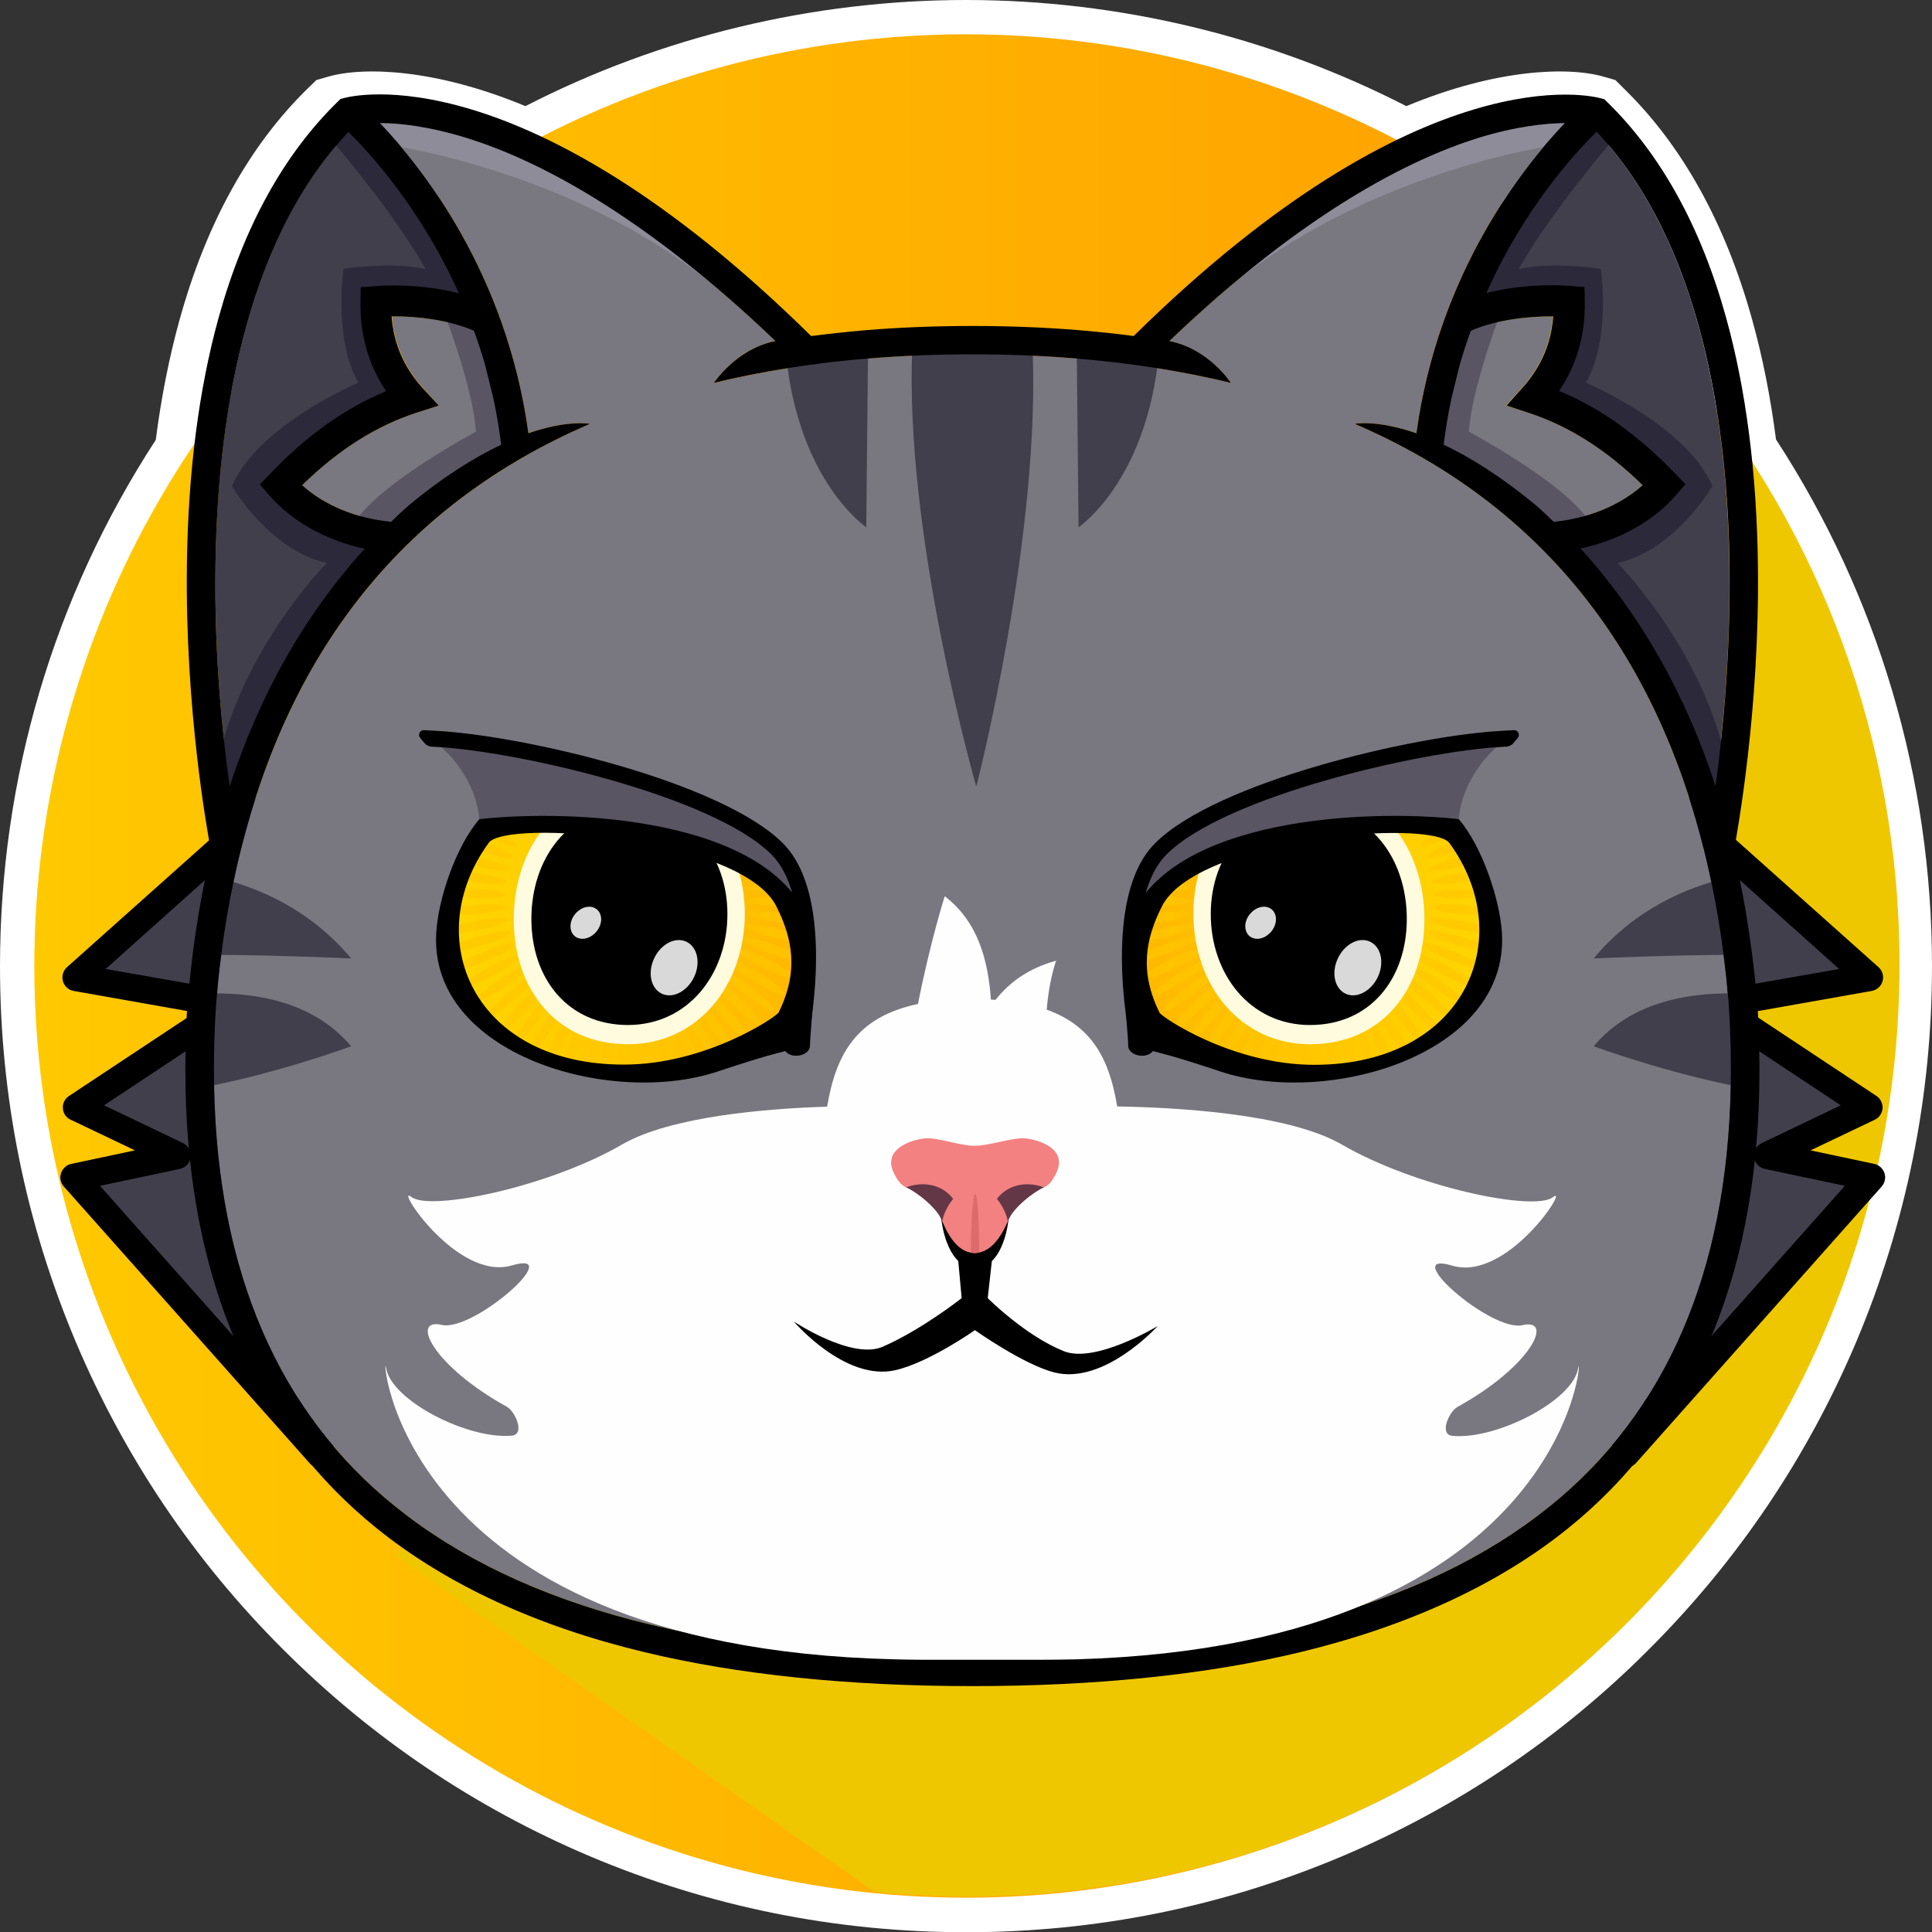 <?xml version="1.0" encoding="utf-8"?>
<svg xmlns="http://www.w3.org/2000/svg" xmlns:xlink="http://www.w3.org/1999/xlink" viewBox="0 0 844.6 844.7">
	<rect x="0" y="0" width="844.6" height="844.7" fill="#333333" stroke="none"/>
	<style type="text/css">
		.st0{fill:#FFFFFF;}
		.st1{fill:url(#SVGID_1_);}
		.st2{fill:#EFC700;}
		.st3{display:none;}
		.st4{display:inline;fill:#423F4C;}
		.st5{display:inline;}
		.st6{fill:#423F4C;}
		.st10{fill:#79777F;}
		.st11{fill:#8F8C99;}
		.st12{fill:#2B293A;}
		.st13{fill:#595563;}
		.st14{fill:#FEFEFE;}
		.st15{fill:#643747;}
		.st16{fill:#F38181;}
		.st17{fill:#DD6B6B;}
		.st18{display:inline;fill:#595563;}
		.st23{opacity:0.45;}
		.st24{fill:#FFE600;}
		.st25{fill:#FFFBDE;}
		.st26{fill:none;stroke:#000000;stroke-miterlimit:10;}
		.st27{display:inline;opacity:0.85;}
		.st32{display:inline;fill:#FFFBDE;}
		.st33{opacity:0.85;}
	</style>
	<g>
		<g>
			<path class="st0" d="M776.4,192.1c-2.4-18.6-5.9-36.2-10.4-52.3c-11.7-42.2-30.6-76.2-56-101l-3.8-3.8l-5.2-1.5c-15.4-4.4-46.8-3.5-86.2,12.9C555.6,16,489.2,0,422.3,0c-67,0-133.4,16-192.6,46.4c-39.4-16.4-70.8-17.3-86.2-12.9l-5.2,1.5l-3.8,3.7c-25.4,24.8-44.3,58.8-56,101.1c-4.5,16.2-8,33.8-10.4,52.5C23.5,260.8,0,340.3,0,422.4c0,57,11.2,112.3,33.2,164.4c21.3,50.3,51.7,95.5,90.5,134.2c38.8,38.8,83.9,69.2,134.2,90.5c52.1,22,107.4,33.2,164.4,33.2s112.3-11.2,164.4-33.2c50.3-21.3,95.5-51.7,134.2-90.5c38.8-38.8,69.2-83.9,90.5-134.2c22-52.1,33.2-107.4,33.2-164.4C844.6,340.1,821,260.6,776.4,192.1z"/>
			<linearGradient id="SVGID_1_" gradientUnits="userSpaceOnUse" x1="15" y1="420.19" x2="829.6" y2="420.19" gradientTransform="matrix(1 0 0 -1 0 842.49)">
				<stop offset="0" style="stop-color:#FFC900"/>
				<stop offset="1" style="stop-color:#FF9700"/>
			</linearGradient>
			<circle class="st1" cx="422.3" cy="422.3" r="407.3"/>
			<path class="st2" d="M830.4,421.7c0-98.8-35.2-189.3-93.7-259.9l-68.1-42.1l-46.5,49L172.9,680.1L382.3,827c13.4,1.3,27,2,40.7,2C648,829,830.4,646.6,830.4,421.7z"/>
		</g>
		<g class="st3">
			<path class="st4" d="M158.9,266c-1.5,11.5-10.5,18.2-18.6,23.3C106.1,310.9,72,332.4,37.8,354c20.6,6.1,41.2,12.1,61.9,18.2c-23.7,12.9-47.4,25.7-71,38.6c13.1,9.3,26.2,18.6,39.4,28c-14.5,2.4-29,4.8-43.5,7.2c43.5,69.7,87,139.4,130.5,209"/>
			<path class="st5" d="M123.5,306.9c8.4-5.3,17.1-10.2,25.1-16.1c7.8-5.8,14.6-13.3,16-23.2c0.4-3.1-0.8-6.6-4.2-7.4c-2.8-0.6-6.9,0.9-7.4,4.2c-0.3,1.8-0.7,3.6-1.3,5.3c-0.1,0.2-0.2,0.5-0.3,0.7c-0.2,0.4-0.4,0.8-0.6,1.2c-0.5,0.9-1.1,1.8-1.8,2.7c0,0,0,0-0.1,0.1c-0.3,0.4-0.7,0.8-1.1,1.2c-0.5,0.6-1.1,1.2-1.7,1.7c-0.6,0.6-1.3,1.2-2,1.8c-0.3,0.3-0.7,0.6-1,0.8c-0.1,0.1-0.2,0.1-0.2,0.2c-0.1,0-0.1,0.1-0.3,0.2c-7.7,5.5-16,10.3-24,15.4c-18,11.3-35.9,22.7-53.9,34c-10.1,6.4-20.2,12.7-30.2,19.1c-4.4,2.8-3.6,9.5,1.4,11c15.9,4.7,31.9,9.4,47.8,14.1c-19.5,10.6-39,21.2-58.4,31.8c-4.3,2.3-3.5,7.9,0,10.4c9,6.4,18.1,12.8,27.1,19.3c-9.9,1.6-19.9,3.3-29.8,4.9c-3.8,0.6-5.5,5.8-3.6,8.8c17,27.3,34,54.5,51.1,81.8c16.9,27,33.8,54.1,50.6,81.1c9.6,15.4,19.2,30.8,28.8,46.2c1.7,2.7,5.4,3.8,8.2,2.2c2.7-1.6,3.9-5.4,2.2-8.2c-17-27.3-34-54.5-51.1-81.8c-16.9-27-33.8-54.1-50.6-81.1c-8.1-12.9-16.1-25.8-24.2-38.7c11.8-1.9,23.5-3.9,35.3-5.8c2.3-0.4,4-2.9,4.3-5c0.3-2.5-0.9-4.5-2.9-6c-10.4-7.4-20.7-14.7-31.1-22.1c20.9-11.4,41.8-22.7,62.8-34.1c4.6-2.5,3.4-9.5-1.4-11c-16.3-4.8-32.7-9.6-49-14.4c14.6-9.2,29.2-18.4,43.8-27.7C105.1,318.5,114.3,312.7,123.5,306.9z M149.1,274.3C149.2,274.1,149.7,273.6,149.1,274.3L149.1,274.3z"/>
		</g>
		<path class="st3" d="M490.7,337.6c3.1,2.9,10,4,13.9,0.1c10.3-10.1,53.4-40.6,82.8-34.7c2.2,0.4,4.3-0.9,4.8-3l0,0c0.6-2.1-0.6-4.3-2.7-5c-12-3.8-71.7,1.3-98.8,28.9C487,327.7,487.6,334.7,490.7,337.6z"/>
		<path class="st3" d="M348.8,338.6c-3.1,2.9-10,4-13.9,0.1c-10.3-10.1-53.4-40.6-82.8-34.7c-2.2,0.4-4.3-0.9-4.8-3l0,0c-0.6-2.1,0.6-4.3,2.7-5c12-3.8,71.7,1.3,98.8,28.9C352.5,328.7,351.9,335.7,348.8,338.6z"/>
		<g>
			<g class="st3">
				<path class="st4" d="M161.3,261.1c-1.5,11.5-10.6,18.2-18.7,23.3C108.4,306,74.2,327.6,40,349.2c20.6,6.1,41.3,12.2,61.9,18.2c-23.7,12.9-47.4,25.8-71.1,38.6c13.1,9.3,26.3,18.7,39.4,28c-14.5,2.4-29,4.8-43.6,7.2c43.6,69.8,87.1,139.5,130.7,209.3"/>
				<path class="st5" d="M126,302c8.4-5.3,17.1-10.2,25.1-16.1c7.8-5.8,14.6-13.3,16.1-23.3c0.4-3.1-0.8-6.6-4.2-7.4c-2.8-0.6-6.9,0.9-7.4,4.2c-0.3,1.8-0.7,3.6-1.3,5.3c-0.1,0.2-0.2,0.5-0.3,0.7c-0.2,0.4-0.4,0.8-0.6,1.2c-0.5,0.9-1.1,1.8-1.8,2.7c0,0,0,0-0.1,0.1c-0.3,0.4-0.7,0.8-1.1,1.2c-0.5,0.6-1.1,1.2-1.7,1.7c-0.6,0.6-1.3,1.2-2,1.8c-0.3,0.3-0.7,0.6-1,0.8c-0.1,0.1-0.2,0.1-0.2,0.2c-0.1,0-0.1,0.1-0.3,0.2c-7.7,5.5-16,10.3-24,15.4c-18,11.4-36,22.7-54,34.1c-10.1,6.4-20.2,12.7-30.3,19.1c-4.4,2.8-3.6,9.5,1.4,11c16,4.7,31.9,9.4,47.9,14.1c-19.5,10.6-39,21.2-58.5,31.8c-4.3,2.3-3.5,7.9,0,10.4c9,6.4,18.1,12.9,27.1,19.3c-10,1.6-19.9,3.3-29.9,4.9c-3.8,0.6-5.5,5.8-3.6,8.8c17,27.3,34.1,54.6,51.1,81.9c16.9,27.1,33.8,54.1,50.7,81.2c9.6,15.4,19.2,30.8,28.9,46.2c1.7,2.7,5.4,3.8,8.2,2.2c2.7-1.6,3.9-5.5,2.2-8.2c-17-27.3-34.1-54.6-51.1-81.9c-16.9-27.1-33.8-54.1-50.7-81.2c-8.1-12.9-16.1-25.8-24.2-38.8c11.8-1.9,23.5-3.9,35.3-5.8c2.3-0.4,4-2.9,4.3-5c0.3-2.5-0.9-4.6-2.9-6C62.7,421.4,52.3,414,42,406.7c21-11.4,41.9-22.8,62.9-34.1c4.7-2.5,3.4-9.6-1.4-11c-16.4-4.8-32.7-9.6-49.1-14.5c14.6-9.2,29.2-18.5,43.9-27.7C107.5,313.7,116.7,307.8,126,302z M151.5,269.4C151.7,269.2,152.1,268.7,151.5,269.4L151.5,269.4z"/>
			</g>
			<path class="st3" d="M493.6,332.8c3.1,2.9,10,4,13.9,0.1c10.3-10.2,53.5-40.7,82.9-34.8c2.2,0.4,4.3-0.9,4.9-3l0,0c0.6-2.1-0.6-4.3-2.7-5c-12-3.8-71.8,1.3-98.9,28.9C489.9,322.9,490.5,329.9,493.6,332.8z"/>
			<path class="st3" d="M351.5,333.8c-3.1,2.9-10,4-13.9,0.1c-10.3-10.2-53.5-40.7-82.9-34.8c-2.2,0.4-4.3-0.9-4.9-3l0,0c-0.6-2.1,0.6-4.3,2.7-5c12-3.8,71.8,1.3,98.9,28.9C355.2,323.9,354.7,330.9,351.5,333.8z"/>
			<g>
				<g>
					<path class="st6" d="M710.4,635.7l107.5-121l-45.1-9.6l44.1-21l-67.6-44.8l68-12l-83.9-74.9c0,0,4.8,46.5-6.2,146.1S710.4,635.7,710.4,635.7z"/>
					<path d="M709.4,641.6c-0.5-0.1-1.1-0.3-1.6-0.5c-2.4-1.1-3.8-3.7-3.4-6.4c0.1-0.4,6-38.6,16.8-136.9c10.7-97.6,6.2-144.4,6.2-144.8c-0.2-2.5,1-4.8,3.2-6c2.2-1.1,4.9-0.8,6.7,0.9l83.9,74.9c1.7,1.5,2.4,3.9,1.8,6.1c-0.6,2.2-2.5,3.9-4.7,4.3l-53.1,9.4l55.1,36.5c1.8,1.2,2.8,3.3,2.7,5.4c-0.2,2.2-1.5,4.1-3.4,5l-28.1,13.4l27.8,5.9c2.1,0.4,3.8,2,4.5,4s0.2,4.3-1.2,5.9l-107.5,121C713.5,641.3,711.4,642,709.4,641.6z M740.2,366.5c0.7,20.8,0.5,64.1-7,132.6c-6.5,59.5-11.3,97.1-14.1,117.7l87.4-98.4l-35-7.4c-2.5-0.5-4.4-2.6-4.7-5.2c-0.3-2.6,1.1-5,3.4-6.1l34.5-16.5L746,444.3c-2-1.4-3.1-3.8-2.6-6.2s2.4-4.3,4.8-4.7l55.8-9.8L740.2,366.5z"/>
				</g>
				<g>
					<path class="st6" d="M139.8,635.7l-107.5-121l45.1-9.6l-44.1-21l67.6-44.8l-68-12l83.9-74.9c0,0-4.8,46.5,6.2,146.1C133.9,598.1,139.8,635.7,139.8,635.7z"/>
					<path d="M135.4,639.7l-107.5-121c-1.4-1.6-1.9-3.8-1.2-5.9c0.7-2,2.4-3.6,4.5-4l27.8-5.9l-28.1-13.4c-2-0.9-3.3-2.8-3.4-5c-0.2-2.2,0.9-4.2,2.7-5.4l55.1-36.5l-53.1-9.4c-2.3-0.4-4.1-2.1-4.7-4.3c-0.6-2.2,0.1-4.6,1.8-6.1l83.9-74.9c1.8-1.6,4.5-2,6.7-0.9c2.2,1.1,3.5,3.5,3.2,6c0,0.5-4.5,47.2,6.2,144.8c10.8,98.3,16.8,136.5,16.8,136.9c0.4,2.6-1,5.2-3.4,6.4c-0.5,0.2-1,0.4-1.6,0.5C138.8,642,136.8,641.3,135.4,639.7z M46.2,423.6l55.8,9.8c2.4,0.4,4.3,2.3,4.8,4.7s-0.5,4.9-2.6,6.2l-58.7,38.9L80,499.7c2.3,1.1,3.7,3.6,3.4,6.1c-0.3,2.6-2.2,4.6-4.7,5.2l-35,7.4l87.4,98.4c-2.8-20.6-7.6-58.2-14.1-117.7c-7.5-68.5-7.7-111.8-7-132.6L46.2,423.6z"/>
				</g>
				<path class="st10" d="M756.6,475.4c-1.6,80.5-28.2,142.1-79.1,183.1c-55.2,44.5-137.8,66.2-252.4,66.2S227.9,703,172.7,658.5c-50.9-41-77.5-102.6-79.1-183.1c-0.2-11.2,0-23.1,0.8-35.1c0.1-1.8,0.3-3.5,0.4-5.3c0.5-5.7,1.1-11.4,1.8-16.7c1.4-11.3,3.3-22.4,5.5-32.9c20.4-97.3,72.7-164.3,155.8-200.1c0,0-9.5-1.9-26.9,4.1c-9.6-70.1-46.7-116.5-64.9-135.6c8.6,0,21.4,1.3,38.2,6.6c28.9,9,75.3,31.8,134.7,88.7c-17.2,3.4-26.9,18.3-26.9,18.3c10.5-2.5,21.3-4.7,32.5-6.5c11.4-1.8,23.3-3.2,35.4-4.2c14.5-1.2,29.6-1.8,45.1-1.8c15.5,0,30.6,0.6,45.1,1.8c12.1,1,24,2.4,35.4,4.2c11.2,1.8,22,3.9,32.5,6.5c0,0-9.7-14.8-26.9-18.3C570.6,92.2,617,69.5,645.9,60.4c16.8-5.2,29.6-6.6,38.2-6.6c-18.2,19-55.4,65.5-64.9,135.6c-17.4-6-26.9-4.1-26.9-4.1c83.1,35.8,135.4,102.8,155.8,200.1c2.2,10.5,4.1,21.5,5.5,32.9c0.7,5.4,1.3,11,1.8,16.7c0.2,1.7,0.3,3.5,0.4,5.3C756.6,452.4,756.8,464.2,756.6,475.4z"/>
				<path class="st11" d="M681.3,63.2c0,0-91.5,12-154.9,71.8l39.9-39.7l56.8-32.1L689,45.9L681.3,63.2z"/>
				<path class="st6" d="M379.5,150.5l-0.8,80c0,0-29.6-19.8-35.1-75.7C355.3,152.9,367.2,151.5,379.5,150.5z"/>
				<path class="st6" d="M153.5,419c0,0-31-1.5-63-1.6c1.5-11.5,3.3-22.7,5.6-33.4C112.2,387.9,135.1,397,153.5,419z"/>
				<path class="st6" d="M153.5,457.4c0,0-33.2,12.2-66.1,18.2c-0.2-11.4,0-23.4,0.8-35.8c0.1-1.8,0.3-3.6,0.5-5.4C109.9,433.5,136.6,437.2,153.5,457.4z"/>
				<path class="st6" d="M470.7,150.5l0.8,80c0,0,29.6-19.8,35.1-75.7C494.9,152.9,482.9,151.5,470.7,150.5z"/>
				<path class="st6" d="M426.8,343.9c0,0-32-111.2-27.9-193.5c0,0,19.4-9.7,26.2,2.7c6.8-12.5,26.2-2.7,26.2-2.7C455.4,232.7,426.8,343.9,426.8,343.9z"/>
				<path class="st6" d="M696.7,419c0,0,31-1.5,63-1.6c-1.5-11.5-3.3-22.7-5.6-33.4C738,387.9,715,397,696.7,419z"/>
				<path class="st6" d="M696.7,457.4c0,0,33.2,12.2,66.1,18.2c0.2-11.4,0-23.4-0.8-35.8c-0.1-1.8-0.3-3.6-0.5-5.4C740.2,433.5,713.6,437.2,696.7,457.4z"/>
				<path class="st10" d="M215.7,174.2c1.4,6.5,2.5,13.2,3.4,20.2c-11.3,5.4-25,13.7-40.6,26.7c-2.6,2.3-5.1,4.6-7.5,7c-15.1-1.4-29.1-7.1-38.9-16c15.8-15.4,32.1-25.8,49.8-31.6l9.9-3.2l-6.9-7.7c-8.1-9-12.6-19.3-13.5-31.3c11-0.1,25,1.5,36,6.3c1.8,5,3.5,10.1,5,15.4L215.7,174.2z"/>
				<path class="st6" d="M152.2,57.6c9.2,9,31.6,33.3,48.3,70.5c-13-3.3-26.9-3.9-36.8-3.1l-6.1,0.5l-0.1,6.1c-0.3,14.7,3.5,27.9,11.2,39.3c-18.1,7.5-34.9,19.5-51,36.4l-4.2,4.4l4,4.6c10,11.6,25.1,19.9,41.9,23.5l-0.8,0.8c-25.7,28.5-45.2,63-58.3,103.1c-3.1-22.9-6.7-58-6.1-96.7C94.9,187.3,105.8,106.9,152.2,57.6z"/>
				<path class="st10" d="M634.5,174.2c-1.4,6.5-2.5,13.2-3.4,20.2c11.3,5.4,25,13.7,40.6,26.7c2.6,2.3,5.1,4.6,7.5,7c15.1-1.4,29.1-7.1,38.9-16c-15.8-15.4-32.1-25.8-49.8-31.6l-9.9-3.2l6.9-7.7c8.1-9,12.6-19.3,13.5-31.3c-11-0.1-25,1.5-36,6.3c-1.8,5-3.5,10.1-5,15.4L634.5,174.2z"/>
				<path class="st6" d="M698,57.6c-9.2,9-31.6,33.3-48.3,70.5c13-3.3,26.9-3.9,36.8-3.1l6.1,0.5l0.1,6.1c0.3,14.7-3.5,27.9-11.2,39.3c18.1,7.5,34.9,19.5,51,36.4l4.2,4.4l-4,4.6c-10,11.6-25.1,19.9-41.9,23.5l0.8,0.8c25.7,28.5,45.2,63,58.3,103.1c3.1-22.9,6.7-58,6.1-96.7C755.2,187.3,744.4,106.9,698,57.6z"/>
				<path class="st12" d="M121.9,212.4l27.1,15.7l19.7,11.1C125.7,285,102.8,357,102.8,357l-9.4-13.1c7.3-55.5,49.5-97.8,49.5-97.8c-25-5.3-41.5-33.6-41.5-33.6c11.5-26.8,55.3-45.2,55.3-45.2c-11.1-19.2-6.5-49.8-6.5-49.8s20.5-3.2,35.9,0.1c-14.3-25.3-41.4-56.7-41.4-56.7l7.9-6.9l25.6,22.4l22.2,42.8h3l6.2,19.9c-20.3-9.9-44.6-6-44.6-6c-1.9,19.7,13,42.3,13,42.3C155.1,177.8,121.9,212.4,121.9,212.4z"/>
				<path class="st13" d="M195.1,139.2c0,0,11.6,30.5,13,49.5c0,0-42,22.4-52.7,39.3l18.2,5.3l51.5-36.7l-12.3-57.5h-17.7V139.2z"/>
				<path class="st11" d="M168.8,63.2c0,0,91.5,12,154.9,71.8l-39.9-39.7L227,63.2l-65.9-17.3L168.8,63.2z"/>
				<path class="st12" d="M728.2,212.4l-27.1,15.7l-19.8,11.1c43,45.8,65.9,117.8,65.9,117.8l9.4-13.1c-7.3-55.5-49.5-97.8-49.5-97.8c25-5.3,41.5-33.6,41.5-33.6c-11.5-26.8-55.3-45.2-55.3-45.2c11.1-19.2,6.5-49.8,6.5-49.8s-20.5-3.2-35.9,0.1c14.3-25.3,41.4-56.7,41.4-56.7l-7.9-6.9L672,76.3l-22.2,42.8h-3l-6.2,19.9c20.3-9.9,44.6-6,44.6-6c1.9,19.7-13,42.3-13,42.3C695.1,177.8,728.2,212.4,728.2,212.4z"/>
				<path class="st13" d="M655.1,139.2c0,0-11.6,30.5-13,49.5c0,0,42,22.4,52.7,39.3l-18.2,5.3l-51.5-36.7l12.3-57.5h17.7V139.2z"/>
				<path d="M768.3,439.4L768.3,439.4c-0.1-1.9-0.3-3.7-0.5-5.5c-0.5-5.9-1.2-11.7-1.9-17.2c-1.5-11.7-3.4-23.1-5.7-33.9c-0.7-3.5-1.5-6.9-2.3-10.3c1.7-9.1,11.4-62.5,10.6-125.3c-0.5-40.5-5.2-76.9-13.9-108.3c-11-39.7-28.5-71.4-52.1-94.4l-1.1-1.1l-1.5-0.4c-3.1-0.9-78-20.5-204.3,103.9c-8-1.1-16.2-1.9-24.4-2.6c-14.8-1.2-30.3-1.8-46.1-1.8c-15.8,0-31.3,0.6-46.1,1.8c-8.3,0.7-16.4,1.6-24.4,2.6C228.2,22.4,153.4,42,150.3,42.9l-1.5,0.4l-1.1,1.1c-23.6,23-41.1,54.7-52.1,94.4c-8.7,31.4-13.4,67.8-13.9,108.3c-0.8,62.8,8.9,116.3,10.6,125.3c-0.8,3.4-1.6,6.9-2.3,10.3c-2.3,10.8-4.2,22.2-5.7,33.9c-0.7,5.5-1.3,11.3-1.9,17.2c-0.2,1.8-0.3,3.6-0.5,5.4v0.1c-0.8,12.5-1,24.7-0.8,36.3c1.7,84.3,29.8,149.2,83.7,192.6c30.4,24.5,69.7,42.7,116.7,54c41,9.9,89.3,14.9,143.6,14.9s102.6-5,143.6-14.9c47-11.4,86.3-29.5,116.7-54c53.9-43.4,82.1-108.2,83.7-192.6C769.3,464.2,769.1,451.9,768.3,439.4z M698,57.6c46.4,49.2,57.3,129.7,58.1,189.4c0.5,38.7-3,73.8-6.1,96.7c-13.1-40.1-32.6-74.6-58.3-103.1l-0.8-0.8c16.8-3.6,32-11.9,41.9-23.5l4-4.6l-4.2-4.4c-16.2-16.9-32.9-28.9-51-36.4c7.7-11.4,11.5-24.6,11.2-39.3l-0.1-6.1l-6.1-0.5c-9.9-0.8-23.8-0.2-36.8,3.1C666.3,90.9,688.7,66.7,698,57.6z M668.3,180.5c17.7,5.8,34,16.2,49.8,31.6c-9.8,8.8-23.8,14.6-38.9,16c-2.4-2.4-4.9-4.7-7.5-7c-15.7-13-29.3-21.4-40.6-26.7c0.9-6.9,2-13.7,3.4-20.2L638,160c1.5-5.3,3.2-10.5,5-15.4c11-4.8,25-6.4,36-6.3c-0.9,12-5.4,22.3-13.5,31.3l-6.9,7.7L668.3,180.5z M94.2,247.1c0.8-59.7,11.6-140.2,58.1-189.4c9.2,9,31.6,33.3,48.3,70.5c-13-3.3-26.9-3.9-36.8-3.1l-6.1,0.5l-0.1,6.1c-0.3,14.7,3.5,27.9,11.2,39.3c-18.1,7.5-34.9,19.5-51,36.4l-4.2,4.4l4,4.6c10,11.6,25.1,19.9,41.9,23.5l-0.8,0.8c-25.7,28.5-45.2,63-58.3,103.1C97.2,320.9,93.6,285.8,94.2,247.1z M184.7,169.6c-8.1-9-12.6-19.3-13.5-31.3c11-0.1,25,1.5,36,6.3c1.8,5,3.5,10.1,5,15.4l3.5,14.2c1.4,6.5,2.5,13.2,3.4,20.2c-11.3,5.4-25,13.7-40.6,26.7c-2.6,2.3-5.1,4.6-7.5,7c-15.1-1.4-29.1-7.1-38.9-16c15.8-15.4,32.1-25.8,49.8-31.6l9.9-3.2L184.7,169.6z M756.6,475.4c-1.6,80.5-28.2,142.1-79.1,183.1c-55.2,44.5-137.8,66.2-252.4,66.2S227.9,703,172.7,658.5c-50.9-41-77.5-102.6-79.1-183.1c-0.2-11.2,0-23.1,0.8-35.1c0.1-1.8,0.3-3.6,0.4-5.3c0.5-5.7,1.1-11.4,1.8-16.7c1.4-11.4,3.3-22.4,5.5-32.9c20.4-97.3,72.6-164.3,155.8-200.1c0,0-9.5-1.9-26.9,4.1c-9.6-70.1-46.7-116.5-64.9-135.6c8.6,0,21.4,1.4,38.2,6.6c28.9,9,75.3,31.8,134.7,88.7c-17.2,3.4-26.9,18.3-26.9,18.3c10.5-2.6,21.3-4.7,32.5-6.5c11.4-1.8,23.3-3.3,35.4-4.2c14.5-1.2,29.7-1.8,45.1-1.8s30.6,0.6,45.1,1.8c12.1,1,24,2.4,35.4,4.2c11.2,1.8,22,3.9,32.5,6.5c0,0-9.6-14.9-26.9-18.3C570.6,92.2,617,69.5,645.9,60.4c16.8-5.2,29.6-6.5,38.2-6.6c-18.2,19-55.3,65.5-64.9,135.6c-17.4-6-26.9-4.1-26.9-4.1c83.1,35.8,135.4,102.8,155.8,200.1c2.2,10.4,4.1,21.5,5.5,32.9c0.7,5.4,1.3,11,1.8,16.7c0.2,1.7,0.3,3.5,0.4,5.3C756.6,452.4,756.8,464.2,756.6,475.4z"/>
				<path class="st14" d="M689.9,598.2c-2.3,14.1-35.7,31.3-55,29.5c-5.9-0.6-1.4-10.6,2.2-12.6c32.4-17.9,42.4-39,28.5-35.8s-54.9-33.2-30.7-26s51.9-36.2,43.9-29.9s-59.9-4.3-92.1-23c-23.8-13.8-73.8-16.3-98.3-16.7c-3.3-20-10.6-35.1-30.8-42.3c1-13.1,4.1-21.4,4.1-21.4c-11.9,3.2-20.4,9.4-26.5,17.1c-0.6,0-1.3-0.1-2-0.1c-1.2-16.7-5.4-33.9-20.2-45.2c0,0-6.2,19.4-11.7,47.1c-27.1,5.7-35.9,22.2-39.7,44.9c-26.2,0.8-68.3,4.2-89.6,16.5c-32.2,18.7-84,29.3-92.1,23c-8-6.3,19.7,37,43.9,29.9c24.2-7.2-16.8,29.2-30.7,26c-13.9-3.2-3.9,17.9,28.5,35.8c3.6,2,8.1,12,2.2,12.6c-19.3,1.8-52.7-15.4-55-29.5c-2.2-13.4,0.8,122,222.3,127.3c4.4,0.1,8.8,0.2,13.4,0.2h49.7c5.6,0,11.1-0.1,16.5-0.2C689.1,719,692.1,584.9,689.9,598.2z"/>
				<g>
					<path d="M465.1,590.7c-17-6.8-33.3-23.2-33.3-23.2l1.8-16.2l-7.4-11.5l0,0l0,0l-7.3,11.3l1.5,16.4c0,0-17.3,13.7-34.4,21.2c-13.5,6-39-11-39-11s22.4,26.3,44.4,21.3c14.8-3.4,34.8-17.5,34.8-17.5s21.3,15.1,34.8,18.5c21.8,5.5,45.1-20.3,45.1-20.3S478.9,596.2,465.1,590.7z"/>
					<path d="M441.2,527.8c0,10.7-4.2,26.6-15,26.6c-10.5,0-15-15.9-15-26.6c0-10.7,6.7-19.4,15-19.4S441.2,517.1,441.2,527.8z"/>
					<g>
						<path class="st15" d="M440.7,533.9c1.7-5.7,11.8-13.3,15.7-14.8c-0.3-8.8-20.4-13.3-23.7-2C429.4,528.4,434.8,533.5,440.7,533.9z"/>
						<path class="st15" d="M411.8,533.9c-1.7-5.7-11.8-13.3-15.7-14.8c0.3-8.8,20.4-13.3,23.7-2C423.1,528.4,417.8,533.5,411.8,533.9z"/>
						<path class="st16" d="M447.2,497.6c-5.6,0-14.7,3.2-21,3.3c-6.3,0-15.2-3.3-20.7-3.3c-4.6,0-20.6,3.8-14.6,15.5c1.8,3.6,3.3,5.1,5.3,6c3.6-1.6,13.9-3.5,20.5,5c-1.7,1.9-4.1,6-4.8,9.8c3.3,7.8,7.6,13.7,14.1,13.9l0,0c0.1,0,0.1,0,0.1,0c0.1,0,0.1,0,0.1,0l0,0c6.5-0.2,11.1-6.2,14.4-13.9c-0.7-3.8-3.1-7.9-4.8-9.8c6.6-8.5,16.9-6.6,20.5-5c2.1-0.9,3.5-2.4,5.3-6C467.7,501.4,451.7,497.6,447.2,497.6z"/>
						<path class="st17" d="M426.3,521.9c-1,0-1.8,11.5-1.9,25.7c0.5,0.1,1,0.2,1.6,0.2l0,0c0.1,0,0.1,0,0.1,0c0.1,0,0.1,0,0.1,0l0,0c0.6,0,1.2-0.1,1.9-0.3C428.1,533.4,427.3,521.9,426.3,521.9z"/>
					</g>
				</g>
				<g>
					<g class="st3">
						<path class="st18" d="M209.5,364.1c0,0,1.1-9.4-3.9-20.2c-6-13-15-19-15-19s137.2,20.2,153.1,52s12,45.6,12,45.6s-12.3-53.9-72.7-59.3C222.6,357.8,209.5,364.1,209.5,364.1z"/>
						<g class="st5">
							<path d="M190.6,408c-3,53,76.1,76.1,123.1,60.4c8.8-2.9,19-6.3,29.5-8.9c3,3.9,11.3,1.8,10.8-2.8c0.1-6.9,4.4-40.9-1-55.3c-18.6-43.8-102.7-47.8-143.5-43.3C199.4,369.6,191.5,392.9,190.6,408z"/>
							<g>
								<g>
									<defs>
										<path id="SVGID_2784_" d="M213.2,368.1c7.9-10.9,111.2-2.4,126.5,27.8c7.1,14.1,10.1,28.7,1,47c-1,2-32,23-68,23C206.3,466,182.6,410,213.2,368.1z"/>
									</defs>
									<clipPath id="SVGID_3584_">
										<use xlink:href="#SVGID_2784_" style="overflow:visible;"/>
									</clipPath>
									<path style="clip-path:url(#SVGID_3584_);fill:#FEFEFE;" d="M347.7,356.9c15.6,8.8,23.7,86.6,23,101.1c-0.6,14.5-74.1,29.4-97.1,33c-73.3,5.7-116.9-84.1-86.1-155.1C226.2,329.1,320.5,335.1,347.7,356.9z"/>
								</g>
								<g>
									<defs>
										<path id="SVGID_6888_" d="M213.2,368.1c7.9-10.9,111.2-2.4,126.5,27.8c7.1,14.1,10.1,28.7,1,47c-1,2-32,23-68,23C206.3,466,182.6,410,213.2,368.1z"/>
									</defs>
									<clipPath id="SVGID_0945_">
										<use xlink:href="#SVGID_6888_" style="overflow:visible;"/>
									</clipPath>
									<g style="clip-path:url(#SVGID_0945_);">
										<g>
											<linearGradient id="SVGID_7868_" gradientUnits="userSpaceOnUse" x1="779.7" y1="433.49" x2="952" y2="433.49" gradientTransform="matrix(1 0 0 -1 -590 842.49)">
												<stop offset="0" style="stop-color:#FFD800"/>
												<stop offset="1" style="stop-color:#FFB700"/>
											</linearGradient>
											<path style="fill:url(#SVGID_7868_);" d="M362,407.5c0-36.8-34.3-65.2-87.2-65.2s-85.1,31.3-85.1,68.2s32.2,65.2,85.1,65.2S362,444.4,362,407.5z"/>
										</g>
										<radialGradient id="SVGID_8242_" cx="866.65" cy="426.49" r="43.868" gradientTransform="matrix(1 0 0 -1 -590 842.49)" gradientUnits="userSpaceOnUse">
											<stop offset="0" style="stop-color:#FFB700;stop-opacity:0"/>
											<stop offset="0.174" style="stop-color:#FFF200"/>
											<stop offset="0.809" style="stop-color:#FFEF00"/>
											<stop offset="1" style="stop-color:#FFD800;stop-opacity:0"/>
										</radialGradient>
											<path style="display:none;opacity:0.5;fill:url(#SVGID_8242_);enable-background:new ;" d="M314.7,414.9c0-27.1-15.2-47.9-38.5-47.9s-37.6,23-37.6,50.1c0,27.1,14.2,47.9,37.6,47.9C299.5,465,314.7,442,314.7,414.9z
											"/>
										<g class="st23">
											<path class="st24" d="M281.1,401.8c0-1.3,6-2,13.7-2s14.3,0.8,14.3,2s-6,2.1-13.7,2.1S281.1,403.1,281.1,401.8z
												 M295,396.1c7.7-1.5,13.6-3.5,13.5-4.8c-0.1-1.2-6.7-0.7-14.4,0.8c-7.7,1.5-13.6,3.5-13.5,4.7C280.8,398.2,287.4,397.7,295,396.1z M295.1,388.4c7.6-2.6,11-4.5,10.8-5.7s-4.4-0.7-11.9,1.9c-7.6,2.6-13.3,5.4-13.2,6.6C281,392.4,287.6,391,295.1,388.4z M294.7,381.6c7.4-3.6,9.5-5.2,9.3-6.4c-0.2-1.2-3.2-0.8-10.6,2.8s-13,7.1-12.8,8.3C280.8,387.4,287.2,385.2,294.7,381.6z M293.4,375.8c7.4-3.6,7.2-5.5,7-6.7s-0.8-0.5-8.2,3.1c-7.4,3.6-11.9,7.1-11.6,8.3C280.8,381.7,286,379.4,293.4,375.8z M291.1,369.4c7.1-5.2,5.5-4.9,5.2-6c-0.3-1.1,0.3-2.5-6.8,2.8c-7.1,5.2-10,8.7-9.7,9.9C280.2,377.1,284.1,374.6,291.1,369.4z M286.7,365.9c4.1-4.2,3.1-4,2.7-5.1c-0.4-1.1-0.2-2.2-4.3,2c-4.1,4.2-5.6,7.1-5.2,8.2S282.6,370.1,286.7,365.9z M283.9,361.5c2.6-2.7,1.9-2.8,1.5-3.8s-0.4-2.1-3,0.6s-3.4,4.9-3,6C279.8,365.4,281.3,364.2,283.9,361.5z M280.7,405.2c-0.1,1.2,5.8,3.2,13.5,4.7s14.3,2.1,14.4,0.8c0.1-1.2-5.8-3.2-13.5-4.8C287.4,404.5,280.8,404,280.7,405.2z M280.9,410.9c-0.2,1.2,5.6,4,13.2,6.6c7.6,2.6,11.8,3.1,11.9,1.9c0.2-1.2-3.2-3.1-10.8-5.7C287.6,411.1,281,409.7,280.9,410.9z M280.5,415.9c-0.2,1.2,5.4,4.7,12.8,8.3s10.4,4,10.6,2.8s-1.9-2.8-9.3-6.4C287.2,417,280.8,414.7,280.5,415.9z M280.5,421.7c-0.2,1.2,4.2,4.7,11.6,8.3s8,4.3,8.2,3.1s0.4-3.1-7-6.7C286,422.7,280.8,420.5,280.5,421.7z M279.9,426.1c-0.3,1.1,2.6,4.6,9.7,9.9c7.1,5.2,6.4,3.9,6.8,2.8c0.3-1.1,1.8-0.8-5.2-6C284.1,427.5,280.2,425,279.9,426.1z
												 M279.9,431.1c-0.4,1.1,1.1,4,5.2,8.2s3.9,3,4.3,2c0.4-1.1,1.4-0.9-2.7-5.1C282.6,432,280.3,430.1,279.9,431.1z
												 M279.4,437.8c-0.4,1.1,0.4,3.3,3,6s2.6,1.7,3,0.6c0.4-1.1,1.1-1.2-1.5-3.8C281.3,437.9,279.8,436.8,279.4,437.8z"/>
											<path class="st24" d="M251.7,403.9c-8.7,0-15.4-0.8-15.4-2.1c0-1.3,7.4-2,16.1-2s15.4,0.8,15.4,2S260.4,403.9,251.7,403.9z M268.3,396.9c0.1-1.2-6.5-3.2-15.1-4.7s-16-2.1-16.1-0.8c-0.1,1.2,6.5,3.2,15.1,4.8C260.8,397.7,268.2,398.2,268.3,396.9z M268.1,391.2c0.2-1.2-6.3-4-14.8-6.6c-8.5-2.6-13.2-3.1-13.4-1.9c-0.2,1.2,3.6,3.1,12.1,5.7C260.5,391,267.9,392.4,268.1,391.2z M268.5,386.2c0.2-1.2-6-4.7-14.4-8.3c-8.3-3.6-11.6-4-11.9-2.8c-0.2,1.2,2.1,2.8,10.4,6.4C261,385.2,268.2,387.4,268.5,386.2z M268.5,380.5c0.2-1.2-4.7-4.7-13.1-8.3c-8.3-3.6-9-4.3-9.2-3.1s-0.5,3.1,7.9,6.7C262.4,379.4,268.2,381.7,268.5,380.5z M269.1,376c0.4-1.1-2.9-4.6-10.8-9.9c-7.9-5.2-7.2-3.9-7.6-2.8c-0.4,1.1-2.1,0.8,5.9,6S268.8,377.1,269.1,376z M269.1,371c0.5-1.1-1.2-4-5.8-8.2s-4.3-3-4.8-2c-0.5,1.1-1.6,0.9,3,5.1C266.1,370.1,268.7,372.1,269.1,371z M269.8,364.3c0.5-1.1-0.4-3.3-3.4-6c-2.9-2.7-2.9-1.7-3.3-0.6c-0.4,1.1-1.3,1.2,1.7,3.8S269.3,365.4,269.8,364.3z M252.2,406c-8.6,1.5-15.2,3.5-15.1,4.8c0.1,1.2,7.5,0.7,16.1-0.8s15.2-3.5,15.1-4.7C268.2,404,260.8,404.5,252.2,406z M252.1,413.8c-8.5,2.6-12.3,4.5-12.1,5.7s4.9,0.7,13.4-1.9c8.5-2.6,14.9-5.4,14.8-6.6S260.6,411.1,252.1,413.8z M252.6,420.5c-8.3,3.6-10.7,5.2-10.4,6.4c0.2,1.2,3.5,0.8,11.9-2.8c8.3-3.6,14.6-7.1,14.4-8.3C268.2,414.7,261,417,252.6,420.5z
												 M254,426.3c-8.3,3.6-8.1,5.5-7.9,6.7s0.9,0.5,9.2-3.1c8.3-3.6,13.3-7.1,13.1-8.3C268.2,420.5,262.4,422.7,254,426.3z
												 M256.6,432.7c-7.9,5.2-6.2,4.9-5.9,6c0.4,1.1-0.3,2.5,7.6-2.8c7.9-5.2,11.2-8.7,10.8-9.9C268.8,425,264.5,427.5,256.6,432.7z M261.5,436.2c-4.6,4.2-3.5,4-3,5.1s0.2,2.2,4.8-2c4.6-4.2,6.2-7.1,5.8-8.2C268.7,430,266.1,432,261.5,436.2z M264.7,440.6c-2.9,2.7-2.1,2.8-1.7,3.8c0.5,1.1,0.4,2.1,3.3-0.6c2.9-2.7,3.8-4.9,3.4-6S267.7,437.9,264.7,440.6z"/>
										</g>
										<path d="M285.2,401.3c0-23.8-4.6-42.2-11.6-42.2s-11.4,20.3-11.4,44.1c0,23.8,4.3,42.2,11.4,42.2S285.2,425.2,285.2,401.3z
											"/>
										<g>
											<path class="st25" d="M329,398.9c0-30.8-20.1-54.6-51.1-54.6S228,370.5,228,401.4c0,30.9,18.9,54.6,49.9,54.6S329,429.7,329,398.9z"/>
											<path d="M321.4,399.1c0-26.2-17.1-46.4-43.4-46.4s-42.3,22.3-42.3,48.5s16,46.4,42.3,46.4C304.3,447.5,321.4,425.3,321.4,399.1z"/>
										</g>
									</g>
								</g>
								<g>
									<path class="st26" d="M213.2,368.1c7.9-10.9,111.2-2.4,126.5,27.8c7.1,14.1,10.1,28.7,1,47c-1,2-32,23-68,23C206.3,466,182.6,410,213.2,368.1z"/>
								</g>
							</g>
						</g>
						<g class="st27">
							<path class="st0" d="M282,416.4c-3,6.3-1.5,13.2,3.3,15.5s11.1-1,14.1-7.2c3-6.3,1.5-13.2-3.3-15.5C291.3,406.9,285,410.1,282,416.4z"/>
							<path class="st0" d="M243.5,397c-2.7,3.2-2.8,7.5-0.3,9.7c2.6,2.2,6.8,1.3,9.5-1.9c2.7-3.2,2.8-7.5,0.3-9.7C250.4,392.9,246.2,393.8,243.5,397z"/>
						</g>
						<g class="st5">
							<path d="M352.4,458.2l-6.9-1.4l0.7-3.4c0.1-0.6,11.8-59-9.1-79.9c-25.3-25.3-110.6-45.1-146.8-47l-1.8-0.1c-1.1-0.1-2.2-0.6-2.9-1.4l-2-2.4c-1.2-1.4-0.1-3.5,1.7-3.4l5.4,0.3c38.1,2,124.5,22.2,151.4,49.1c23.6,23.5,11.5,83.7,11,86.2L352.4,458.2z"/>
						</g>
					</g>
					<g>
						<path class="st13" d="M637.6,364.1c0,0-1.1-9.4,3.9-20.2c6-13,15-19,15-19s-137.2,20.2-153.1,52s-12,45.6-12,45.6s12.3-53.9,72.7-59.3C624.5,357.9,637.6,364.1,637.6,364.1z"/>
						<g>
							<path d="M656.6,408c3,53-76.1,76.1-123.1,60.4c-8.8-2.9-19-6.3-29.5-8.9c-3,3.9-11.3,1.8-10.8-2.8c-0.1-6.9-4.4-40.9,1-55.3c18.6-43.8,102.7-47.8,143.5-43.3C647.7,369.6,655.7,392.9,656.6,408z"/>
							<g>
								<g>
									<defs>
										<path id="SVGID_469_" d="M574.5,466c-36,0-67.1-21-68-23c-9.1-18.3-6.1-32.9,1-47c15.3-30.3,118.6-38.7,126.5-27.8C664.6,410,640.9,466,574.5,466z"/>
									</defs>
									<clipPath id="SVGID_503_">
										<use xlink:href="#SVGID_469_" style="overflow:visible;"/>
									</clipPath>
									<path style="clip-path:url(#SVGID_503_);fill:#2B293A;" d="M499.4,356.9c-15.6,8.8-23.7,86.6-23,101.1c0.6,14.5,74.1,29.4,97.1,33c73.3,5.7,116.9-84.1,86.1-155.1C621,329.1,526.6,335.1,499.4,356.9z"/>
								</g>
								<g>
									<defs>
										<path id="SVGID_10_" d="M574.5,466c-36,0-67.1-21-68-23c-9.1-18.3-6.1-32.9,1-47c15.3-30.3,118.6-38.7,126.5-27.8C664.6,410,640.9,466,574.5,466z"/>
									</defs>
									<clipPath id="SVGID_74_">
										<use xlink:href="#SVGID_10_" style="overflow:visible;"/>
									</clipPath>
									<g style="clip-path:url(#SVGID_74_);">
										<g>
											<linearGradient id="SVGID_202_" gradientUnits="userSpaceOnUse" x1="8562.633" y1="428.89" x2="8733.833" y2="428.89" gradientTransform="matrix(-1 0 0 -1 9225.532 842.49)">
												<stop offset="0" style="stop-color:#FFD800"/>
												<stop offset="1" style="stop-color:#FFB700"/>
											</linearGradient>
											<path style="fill:url(#SVGID_202_);" d="M491.7,412.2c0-34,34.9-60.2,88.7-60.2s82.5,5,82.5,39.1c0,34.1-28.8,84.1-82.5,84.1S491.7,446.3,491.7,412.2z"/>
										</g>
										<g>
											<linearGradient id="SVGID_2644_" gradientUnits="userSpaceOnUse" x1="492.2" y1="450.09" x2="654.4" y2="450.09" gradientTransform="matrix(1 0 0 -1 0 842.49)">
												<stop offset="0" style="stop-color:#FFD800"/>
												<stop offset="1" style="stop-color:#FFB700"/>
											</linearGradient>
												<path style="opacity:0.3;fill:url(#SVGID_2644_);enable-background:new ;" d="M566,458.8c0.6-7.7,1.9-13.6,3.1-13.5c1.2,0.1,1.5,6.7,0.9,14.5c-0.6,7.7-1.8,13.6-3.1,13.5C565.7,473.2,565.4,466.5,566,458.8z M559.1,457.7c1.4-7.6,3.3-13.3,4.5-13.1s0.8,6.8-0.6,14.5c-1.4,7.6-3.3,13.3-4.5,13.1S557.7,465.3,559.1,457.7z M552.3,455.8c2.2-7.4,4.7-12.9,5.9-12.6c1.2,0.4,0.1,6.9-2.1,14.3s-4.6,12.9-5.8,12.6C549,469.8,550.1,463.3,552.3,455.8z M545.8,453.3c3-7.2,6-12.4,7.2-11.9s-0.7,6.9-3.6,14c-3,7.2-6,12.4-7.1,11.9C541.1,466.9,542.9,460.5,545.8,453.3z M539.6,450.1c3.7-6.8,7.3-11.7,8.4-11.1c1.1,0.6-1.4,6.8-5.1,13.6c-3.7,6.8-7.2,11.7-8.3,11.1C533.5,463.1,535.9,456.9,539.6,450.1z M533.8,446.3c4.4-6.4,8.4-10.8,9.5-10.1c1,0.7-2.1,6.6-6.5,13s-8.4,10.9-9.4,10.2C526.3,458.5,529.4,452.6,533.8,446.3z M528.3,441.8c5-5.9,9.5-9.9,10.5-9.1s-2.8,6.3-7.8,12.2c-5,5.9-9.5,9.9-10.4,9.1C519.7,453.3,523.3,447.7,528.3,441.8z M523.4,436.9c5.6-5.3,10.5-8.8,11.4-7.9c0.9,0.9-3.4,6-9,11.3c-5.6,5.3-10.5,8.9-11.3,8C513.6,447.3,517.8,442.2,523.4,436.9z
												 M519.1,431.4c6.1-4.7,11.4-7.7,12.1-6.7c0.8,1-4,5.6-10.2,10.3c-6.1,4.7-11.3,7.7-12.1,6.7S512.9,436.1,519.1,431.4z
												 M515.3,425.5c6.6-4,12.1-6.5,12.8-5.4c0.7,1.1-4.6,5.2-11.2,9.2s-12.1,6.5-12.7,5.4S508.7,429.6,515.3,425.5z
												 M512.1,419.3c7-3.3,12.7-5.2,13.3-4c0.5,1.1-5.1,4.7-12.1,8s-12.7,5.2-13.2,4.1C499.6,426.3,505.1,422.6,512.1,419.3z
												 M509.6,412.7c7.3-2.6,13.2-3.8,13.6-2.6c0.4,1.2-5.5,4.1-12.8,6.7c-7.3,2.6-13.2,3.9-13.6,2.7C496.4,418.3,502.3,415.3,509.6,412.7z M507.9,406c7.5-1.8,13.5-2.4,13.8-1.2c0.3,1.2-5.9,3.5-13.5,5.3s-13.5,2.5-13.8,1.2C494.1,410.1,500.3,407.8,507.9,406z M506.8,399.1c7.7-1,13.7-1,13.9,0.3c0.2,1.2-6.3,2.9-14,3.9s-13.7,1-13.9-0.2C492.7,401.7,499.1,400.1,506.8,399.1z M506.5,392.1c7.7-0.2,13.7,0.5,13.8,1.7c0,1.3-6.5,2.2-14.3,2.4c-7.7,0.2-13.7-0.4-13.8-1.7C492.2,393.3,498.7,392.3,506.5,392.1z M506.9,385.1c7.7,0.6,13.6,1.9,13.5,3.1s-6.7,1.5-14.5,0.9c-7.7-0.6-13.6-1.8-13.5-3.1C492.5,384.8,499.2,384.5,506.9,385.1z M508,378.2c7.6,1.4,13.3,3.3,13.1,4.5s-6.8,0.8-14.5-0.6c-7.6-1.4-13.3-3.3-13.1-4.5C493.8,376.4,500.4,376.8,508,378.2z
												 M509.8,371.5c7.4,2.2,12.9,4.7,12.6,5.9c-0.4,1.2-6.9,0.1-14.3-2.1c-7.4-2.2-12.9-4.6-12.6-5.8C495.9,368.2,502.4,369.3,509.8,371.5z M512.4,364.9c7.2,3,12.4,6,11.9,7.2s-6.9-0.7-14-3.6c-7.2-3-12.4-6-11.9-7.1C498.9,360.3,505.2,362,512.4,364.9z M515.6,358.7c6.8,3.7,11.7,7.3,11.1,8.4c-0.6,1.1-6.8-1.4-13.6-5.1s-11.7-7.2-11.1-8.3C502.6,352.6,508.8,355,515.6,358.7z M519.4,352.9c6.4,4.4,10.8,8.4,10.1,9.5c-0.7,1-6.6-2.1-13-6.5c-6.4-4.4-10.9-8.4-10.2-9.4C507.1,345.4,513,348.5,519.4,352.9z M523.8,347.5c5.9,5,9.9,9.5,9.1,10.5c-0.8,1-6.3-2.8-12.2-7.8s-9.9-9.5-9.1-10.4C512.4,338.9,518,342.4,523.8,347.5z M528.8,342.5c5.3,5.6,8.8,10.5,7.9,11.4c-0.9,0.9-6-3.4-11.3-9c-5.3-5.6-8.9-10.5-8-11.3C518.4,332.7,523.5,336.9,528.8,342.5z M534.3,338.2c4.7,6.1,7.7,11.4,6.7,12.1c-1,0.8-5.6-4-10.3-10.2C526,334,523,328.8,524,328C524.9,327.3,529.6,332,534.3,338.2z
												 M540.2,334.4c4,6.6,6.5,12.1,5.4,12.8s-5.2-4.6-9.2-11.2c-4-6.6-6.5-12.1-5.4-12.7C532,322.6,536.1,327.8,540.2,334.4z
												 M546.4,331.2c3.3,7,5.2,12.7,4,13.3c-1.1,0.5-4.7-5.1-8-12.1s-5.2-12.7-4.1-13.2C539.5,318.6,543.1,324.2,546.4,331.2z
												 M552.9,328.8c2.6,7.3,3.8,13.2,2.6,13.6c-1.2,0.4-4.1-5.5-6.7-12.8c-2.6-7.3-3.9-13.2-2.7-13.6C547.4,315.5,550.4,321.5,552.9,328.8z M559.7,327c1.8,7.5,2.4,13.5,1.2,13.8s-3.5-5.9-5.3-13.5c-1.8-7.5-2.5-13.5-1.2-13.8C555.6,313.2,557.9,319.5,559.7,327z M566.6,325.9c1,7.7,1,13.7-0.3,13.9c-1.2,0.2-2.9-6.3-3.9-14s-1-13.7,0.2-13.9C563.9,311.8,565.6,318.2,566.6,325.9z M573.6,325.6c0.2,7.7-0.5,13.7-1.7,13.8c-1.3,0-2.2-6.5-2.4-14.3c-0.2-7.7,0.4-13.7,1.7-13.8C572.4,311.3,573.4,317.8,573.6,325.6z M580.6,326c-0.6,7.7-1.9,13.6-3.1,13.5c-1.2-0.1-1.5-6.7-0.9-14.5s1.8-13.6,3.1-13.5C581,311.6,581.2,318.3,580.6,326z M587.5,327.1c-1.4,7.6-3.3,13.3-4.5,13.1c-1.2-0.2-0.8-6.8,0.6-14.5s3.3-13.3,4.5-13.1C589.3,312.9,588.9,319.5,587.5,327.1z
												 M594.2,329c-2.2,7.4-4.7,12.9-5.9,12.6c-1.2-0.4-0.1-6.9,2.1-14.3c2.2-7.4,4.6-12.9,5.8-12.6C597.5,315,596.4,321.5,594.2,329z M600.7,331.5c-3,7.2-6,12.4-7.2,11.9s0.7-6.9,3.6-14c3-7.2,6-12.4,7.1-11.9C605.5,317.9,603.7,324.3,600.7,331.5z M607,334.7c-3.7,6.8-7.3,11.7-8.4,11.1c-1.1-0.6,1.4-6.8,5.1-13.6c3.7-6.8,7.2-11.7,8.3-11.1C613.1,321.7,610.7,327.9,607,334.7z M612.8,338.5c-4.4,6.4-8.4,10.8-9.5,10.1c-1.1-0.7,2.1-6.6,6.5-13c4.4-6.4,8.4-10.9,9.4-10.2C620.3,326.3,617.2,332.2,612.8,338.5z M618.2,343c-5,5.9-9.5,9.9-10.5,9.1s2.8-6.3,7.8-12.2s9.5-9.9,10.4-9.1C626.9,331.5,623.3,337.1,618.2,343z M623.1,347.9c-5.6,5.3-10.5,8.8-11.4,7.9c-0.9-0.9,3.4-6,9-11.3s10.5-8.9,11.3-8C632.8,337.4,628.8,342.6,623.1,347.9z M627.5,353.4c-6.1,4.7-11.4,7.7-12.1,6.7c-0.8-1,4-5.6,10.2-10.3c6.2-4.7,11.3-7.7,12.1-6.7C638.4,344,633.7,348.7,627.5,353.4z
												 M631.3,359.3c-6.6,4-12.1,6.5-12.8,5.4c-0.7-1.1,4.6-5.2,11.2-9.2s12.1-6.5,12.7-5.4C643.1,351.1,637.9,355.2,631.3,359.3z M634.4,365.5c-7,3.3-12.7,5.2-13.3,4s5.1-4.7,12.1-8s12.7-5.2,13.2-4.1C647,358.6,641.4,362.2,634.4,365.5z M636.9,372.1c-7.3,2.6-13.2,3.8-13.6,2.6c-0.4-1.2,5.5-4.1,12.8-6.7c7.3-2.6,13.2-3.9,13.6-2.7C650.2,366.5,644.2,369.5,636.9,372.1z M638.7,378.8c-7.5,1.8-13.5,2.4-13.8,1.2s5.9-3.5,13.5-5.3c7.5-1.8,13.5-2.5,13.8-1.2C652.4,374.7,646.2,377,638.7,378.8z M639.8,385.7c-7.7,1-13.7,1-13.9-0.3c-0.2-1.2,6.3-2.9,14-3.9s13.7-1,13.9,0.2C653.9,383.1,647.4,384.7,639.8,385.7z M640.1,392.7c-7.7,0.2-13.7-0.5-13.8-1.7c0-1.3,6.5-2.2,14.3-2.4c7.8-0.2,13.7,0.4,13.8,1.7C654.4,391.5,647.8,392.5,640.1,392.7z M639.7,399.7c-7.7-0.6-13.6-1.9-13.5-3.1s6.7-1.5,14.5-0.9c7.7,0.6,13.6,1.8,13.5,3.1C654.1,400,647.4,400.3,639.7,399.7z
												 M638.6,406.6c-7.6-1.4-13.3-3.3-13.1-4.5s6.8-0.8,14.5,0.6c7.6,1.4,13.3,3.3,13.1,4.5C652.8,408.4,646.2,408,638.6,406.6z M636.7,413.3c-7.4-2.2-12.9-4.7-12.6-5.9c0.4-1.2,6.9-0.1,14.3,2.1c7.4,2.2,12.9,4.6,12.6,5.8C650.7,416.6,644.2,415.5,636.7,413.3z M634.2,419.9c-7.2-3-12.4-6-11.9-7.2s6.9,0.7,14,3.6c7.1,2.9,12.4,6,11.9,7.1C647.7,424.5,641.3,422.8,634.2,419.9z M631,426.1c-6.8-3.7-11.7-7.3-11.1-8.4c0.6-1.1,6.8,1.4,13.6,5.1s11.7,7.2,11.1,8.3C644,432.2,637.8,429.8,631,426.1z M627.1,431.9c-6.4-4.4-10.8-8.4-10.1-9.5c0.7-1,6.6,2.1,13,6.5c6.4,4.4,10.9,8.4,10.2,9.4C639.4,439.4,633.5,436.3,627.1,431.9z M622.7,437.3c-5.9-5-9.9-9.5-9.1-10.5c0.8-1,6.3,2.8,12.2,7.8s9.9,9.5,9.1,10.4S628.6,442.4,622.7,437.3z M617.8,442.3c-5.3-5.6-8.8-10.5-7.9-11.4c0.9-0.9,6,3.4,11.3,9s8.9,10.5,8,11.3C628.2,452.1,623.1,447.9,617.8,442.3z M612.3,446.6c-4.7-6.1-7.7-11.4-6.7-12.1c1-0.8,5.6,4,10.3,10.2c4.7,6.1,7.7,11.3,6.7,12.1C621.7,457.5,617,452.8,612.3,446.6z M606.4,450.4c-4-6.6-6.5-12.1-5.4-12.8s5.2,4.6,9.2,11.2s6.5,12.1,5.4,12.7C614.6,462.2,610.5,457,606.4,450.4z M600.2,453.6c-3.3-7-5.2-12.7-4-13.3c1.1-0.5,4.7,5.1,8,12.1s5.2,12.7,4.1,13.2C607.1,466.2,603.5,460.6,600.2,453.6z M593.6,456c-2.6-7.3-3.8-13.2-2.6-13.6c1.2-0.4,4.1,5.5,6.7,12.8s3.9,13.2,2.7,13.6C599.2,469.3,596.2,463.3,593.6,456z
												 M586.9,457.8c-1.8-7.5-2.4-13.5-1.2-13.8s3.5,5.9,5.3,13.5s2.5,13.5,1.2,13.8C591,471.6,588.7,465.3,586.9,457.8z
												 M580,458.9c-1-7.7-1-13.7,0.3-13.9c1.2-0.2,2.9,6.3,3.9,14s1,13.7-0.2,13.9S581,466.6,580,458.9z M573,459.2c-0.2-7.7,0.5-13.7,1.7-13.8c1.3,0,2.2,6.5,2.4,14.3c0.2,7.7-0.4,13.7-1.7,13.8C574.2,473.5,573.2,467,573,459.2z"/>
											<g>
												<path class="st25" d="M521.7,399.4c0-30.8,20.1-54.6,51.1-54.6s49.9,26.2,49.9,57.1c0,30.9-18.9,54.6-49.9,54.6S521.7,430.2,521.7,399.4z"/>
												<path d="M529.3,399.6c0-26.2,17.1-46.4,43.4-46.4s42.3,22.3,42.3,48.5s-16,46.4-42.3,46.4S529.3,425.8,529.3,399.6z"/>
											</g>
											<g class="st3">
												<path class="st32" d="M629.2,392.1c0-33.7-22-59.7-55.9-59.7s-54.5,28.7-54.5,62.4c0,33.7,20.6,59.7,54.5,59.7S629.2,425.8,629.2,392.1z"/>
												<path class="st5" d="M620.9,392.3c0-28.6-18.7-50.7-47.5-50.7s-46.3,24.4-46.3,53c0,28.6,17.5,50.7,46.3,50.7C602.2,445.3,620.9,420.9,620.9,392.3z"/>
											</g>
											<g class="st33">
												<path class="st0" d="M584.9,418.9c-3,6.3-1.5,13.2,3.3,15.5c4.8,2.3,11.1-1,14.1-7.2c3-6.3,1.5-13.2-3.3-15.5C594.2,409.4,587.9,412.6,584.9,418.9z"/>
												<path class="st0" d="M546.5,399.5c-2.7,3.2-2.8,7.5-0.3,9.7c2.6,2.2,6.8,1.3,9.5-1.9c2.7-3.2,2.8-7.5,0.3-9.7C553.4,395.4,549.2,396.3,546.5,399.5z"/>
											</g>
										</g>
									</g>
								</g>
								<g>
									<path class="st26" d="M574.5,466c-36,0-67.1-21-68-23c-9.1-18.3-6.1-32.9,1-47c15.3-30.3,118.6-38.7,126.5-27.8C664.6,410,640.9,466,574.5,466z"/>
								</g>
							</g>
						</g>
						<g>
							<path d="M494.7,458.2l6.9-1.4l-0.7-3.4c-0.1-0.6-11.8-59,9.1-79.9c25.3-25.3,110.6-45.1,146.8-47l1.8-0.1c1.1-0.1,2.2-0.6,2.9-1.4l2-2.4c1.2-1.4,0.1-3.5-1.7-3.4l-5.4,0.3c-38.1,2-124.5,22.2-151.4,49.1c-23.6,23.5-11.5,83.7-11,86.2L494.7,458.2z"/>
						</g>
					</g>
					<g>
						<path class="st13" d="M209.6,364.1c0,0,1.1-9.4-3.9-20.2c-6-13-15-19-15-19s137.2,20.2,153.1,52s12,45.6,12,45.6s-12.3-53.9-72.7-59.3C222.7,357.8,209.6,364.1,209.6,364.1z"/>
						<g>
							<path d="M190.7,408c-3,53,76.1,76.1,123.1,60.4c8.8-2.9,19-6.3,29.5-8.9c3,3.9,11.3,1.8,10.8-2.8c0.1-6.9,4.4-40.9-1-55.3c-18.6-43.8-102.7-47.8-143.5-43.3C199.5,369.6,191.5,392.9,190.7,408z"/>
							<g>
								<g>
									<defs>
										<path id="SVGID_96_" d="M213.3,368.1c7.9-10.9,111.2-2.4,126.5,27.8c7.1,14.1,10.1,28.7,1,47c-1,2-32,23-68,23C206.4,466,182.7,410,213.3,368.1z"/>
									</defs>
									<clipPath id="SVGID_48_">
										<use xlink:href="#SVGID_96_" style="overflow:visible;"/>
									</clipPath>
									<path style="clip-path:url(#SVGID_48_);fill:#2B293A;" d="M499.4,356.9c-15.6,8.8-23.7,86.6-23,101.1c0.6,14.5,74.1,29.4,97.1,33c73.3,5.7,116.9-84.1,86.1-155.1C621,329.1,526.6,335.1,499.4,356.9z"/>
								</g>
								<g>
									<defs>
										<path id="SVGID_15_" d="M213.3,368.1c7.9-10.9,111.2-2.4,126.5,27.8c7.1,14.1,10.1,28.7,1,47c-1,2-32,23-68,23C206.4,466,182.7,410,213.3,368.1z"/>
									</defs>
									<clipPath id="SVGID_69_">
										<use xlink:href="#SVGID_15_" style="overflow:visible;"/>
									</clipPath>
									<g style="clip-path:url(#SVGID_69_);">
										<g>
											<linearGradient id="SVGID_81_" gradientUnits="userSpaceOnUse" x1="5761.232" y1="428.89" x2="5932.433" y2="428.89" gradientTransform="matrix(1 0 0 -1 -5576.933 842.49)">
												<stop offset="0" style="stop-color:#FFD800"/>
												<stop offset="1" style="stop-color:#FFB700"/>
											</linearGradient>
											<path style="fill:url(#SVGID_81_);" d="M355.5,412.2c0-34-34.9-60.2-88.7-60.2s-82.5,5-82.5,39.1c0,34.1,28.8,84.1,82.5,84.1S355.5,446.3,355.5,412.2z"/>
										</g>
										<g>
											<linearGradient id="SVGID_73_" gradientUnits="userSpaceOnUse" x1="3293.5" y1="450.09" x2="3455.701" y2="450.09" gradientTransform="matrix(-1 0 0 -1 3648.6 842.49)">
												<stop offset="0" style="stop-color:#FFD800"/>
												<stop offset="1" style="stop-color:#FFB700"/>
											</linearGradient>
												<path style="opacity:0.3;fill:url(#SVGID_73_);enable-background:new ;" d="M280.3,473.3c-1.2,0.1-2.5-5.8-3.1-13.5s-0.4-14.4,0.9-14.5c1.2-0.1,2.5,5.8,3.1,13.5C281.9,466.5,281.6,473.2,280.3,473.3z M288.8,472.2c-1.2,0.2-3.1-5.5-4.5-13.1s-1.9-14.2-0.6-14.5s3.1,5.5,4.5,13.1S290,471.9,288.8,472.2z M297,470.2c-1.2,0.4-3.6-5.1-5.8-12.6s-3.3-14-2.1-14.3c1.2-0.4,3.7,5.1,5.9,12.6C297.1,463.3,298.2,469.8,297,470.2z M305,467.3c-1.2,0.5-4.1-4.7-7.1-11.9s-4.8-13.5-3.6-14s4.2,4.7,7.2,11.9S306.2,466.9,305,467.3z M312.7,463.7c-1.1,0.6-4.6-4.3-8.3-11.1c-3.7-6.8-6.2-13-5.1-13.6s4.7,4.3,8.4,11.1C311.3,456.9,313.8,463.1,312.7,463.7z M319.9,459.2c-1,0.7-5-3.8-9.4-10.2s-7.5-12.2-6.5-13c1-0.7,5.1,3.7,9.5,10.1C317.9,452.6,320.9,458.5,319.9,459.2z M326.6,454.1c-1,0.8-5.4-3.2-10.4-9.1s-8.7-11.4-7.8-12.2c0.9-0.8,5.4,3.2,10.5,9.1C323.9,447.7,327.6,453.3,326.6,454.1z M332.8,448.2c-0.9,0.9-5.7-2.6-11.3-8c-5.6-5.3-9.9-10.4-9-11.3c0.9-0.9,5.7,2.6,11.4,7.9C329.4,442.2,333.7,447.3,332.8,448.2z M338.3,441.8c-0.8,1-6-2-12.1-6.7s-10.9-9.3-10.2-10.3c0.8-1,6,2,12.1,6.7C334.3,436.1,339.1,440.8,338.3,441.8z M343.1,434.8c-0.7,1.1-6.1-1.4-12.7-5.4s-11.8-8.1-11.2-9.2c0.7-1.1,6.2,1.4,12.8,5.4C338.6,429.6,343.8,433.7,343.1,434.8z
												 M347.2,427.3c-0.5,1.1-6.3-0.8-13.2-4.1c-7-3.3-12.6-6.9-12.1-8c0.5-1.1,6.3,0.7,13.3,4C342.1,422.6,347.7,426.2,347.2,427.3z M350.4,419.5c-0.4,1.2-6.3-0.1-13.6-2.7c-7.3-2.6-13.3-5.5-12.8-6.7c0.4-1.2,6.3,0,13.6,2.6C344.9,415.3,350.8,418.3,350.4,419.5z M352.8,411.3c-0.3,1.2-6.3,0.6-13.8-1.2c-7.5-1.8-13.8-4.1-13.5-5.3s6.3-0.6,13.8,1.2C346.8,407.8,353.1,410.1,352.8,411.3z M354.4,403c-0.2,1.2-6.2,1.2-13.9,0.2c-7.7-1-14.1-2.6-14-3.9c0.2-1.2,6.2-1.3,13.9-0.3C348.1,400.1,354.5,401.7,354.4,403z
												 M355.1,394.5c0,1.3-6,1.9-13.8,1.7c-7.7-0.2-14.3-1.1-14.3-2.4s6-1.9,13.8-1.7C348.5,392.3,355.1,393.3,355.1,394.5z
												 M354.8,386c0.1,1.2-5.8,2.5-13.5,3.1c-7.7,0.6-14.4,0.4-14.5-0.9c-0.1-1.2,5.8-2.5,13.5-3.1C348.1,384.5,354.7,384.8,354.8,386z M353.7,377.6c0.2,1.2-5.5,3.1-13.1,4.5c-7.6,1.4-14.2,1.9-14.5,0.6s5.5-3.1,13.1-4.5C346.9,376.8,353.5,376.4,353.7,377.6z M351.7,369.4c0.4,1.2-5.1,3.6-12.6,5.8c-7.4,2.2-14,3.3-14.3,2.1c-0.4-1.2,5.1-3.7,12.6-5.9C344.8,369.3,351.4,368.2,351.7,369.4z M348.9,361.4c0.5,1.2-4.7,4.1-11.9,7.1s-13.5,4.8-14,3.6c-0.5-1.2,4.7-4.2,11.9-7.2C342,362,348.4,360.2,348.9,361.4z M345.2,353.7c0.6,1.1-4.3,4.6-11.1,8.3c-6.8,3.7-13,6.2-13.6,5.1c-0.6-1.1,4.3-4.7,11.1-8.4C338.5,355,344.6,352.6,345.2,353.7z M340.8,346.5c0.7,1-3.8,5-10.2,9.4c-6.4,4.4-12.2,7.5-13,6.5c-0.7-1,3.7-5.1,10.1-9.5C334.2,348.5,340.1,345.4,340.8,346.5z
												 M335.6,339.7c0.8,1-3.2,5.4-9.1,10.4s-11.4,8.7-12.2,7.8s3.2-5.4,9.1-10.5C329.3,342.3,334.8,338.8,335.6,339.7z
												 M329.8,333.6c0.9,0.9-2.6,5.7-8,11.3s-10.4,9.9-11.3,9c-0.9-0.9,2.6-5.7,7.9-11.4C323.8,336.9,328.9,332.7,329.8,333.6z
												 M323.3,328c1,0.8-2,6-6.7,12.1c-4.7,6.1-9.3,11-10.3,10.2s2-6,6.7-12.1C317.7,332,322.3,327.3,323.3,328z M316.3,323.2c1.1,0.7-1.4,6.1-5.4,12.7c-4,6.6-8.1,11.8-9.2,11.2c-1.1-0.7,1.4-6.2,5.4-12.8S315.3,322.6,316.3,323.2z M308.9,319.2c1.1,0.5-0.8,6.3-4.1,13.2c-3.3,7-6.9,12.6-8,12.1s0.7-6.3,4-13.3C304.2,324.2,307.8,318.6,308.9,319.2z M301,315.9c1.2,0.4-0.1,6.3-2.7,13.6s-5.5,13.3-6.7,12.8c-1.2-0.4,0-6.3,2.6-13.6C296.9,321.5,299.9,315.5,301,315.9z M292.9,313.5c1.2,0.3,0.6,6.3-1.2,13.8c-1.8,7.5-4.1,13.8-5.3,13.5c-1.2-0.3-0.6-6.3,1.2-13.8C289.4,319.5,291.7,313.2,292.9,313.5z
												 M284.5,312c1.2,0.2,1.2,6.2,0.2,13.9c-1,7.7-2.6,14.1-3.9,14c-1.2-0.2-1.3-6.2-0.3-13.9C281.6,318.2,283.3,311.8,284.5,312z M276.1,311.3c1.3,0,1.9,6,1.7,13.8c-0.2,7.7-1.1,14.3-2.4,14.3s-1.9-6-1.7-13.8C273.8,317.8,274.8,311.3,276.1,311.3z M267.6,311.5c1.2-0.1,2.5,5.8,3.1,13.5s0.4,14.4-0.9,14.5c-1.3,0.1-2.5-5.8-3.1-13.5S266.3,311.6,267.6,311.5z M259.2,312.6c1.2-0.2,3.1,5.5,4.5,13.1c1.4,7.6,1.9,14.2,0.6,14.5s-3.1-5.5-4.5-13.1C258.4,319.5,257.9,312.9,259.2,312.6z M250.9,314.6c1.2-0.4,3.6,5.1,5.8,12.6c2.2,7.4,3.3,14,2.1,14.3c-1.2,0.4-3.7-5.1-5.9-12.6C250.8,321.5,249.7,315,250.9,314.6z M242.9,317.5c1.2-0.5,4.1,4.7,7.1,11.9s4.8,13.5,3.6,14c-1.2,0.5-4.2-4.7-7.2-11.9C243.4,324.3,241.8,317.9,242.9,317.5z M235.3,321.1c1.1-0.6,4.6,4.3,8.3,11.1c3.7,6.8,6.2,13,5.1,13.6c-1.1,0.6-4.7-4.3-8.4-11.1C236.6,327.9,234.2,321.7,235.3,321.1z M228,325.6c1-0.7,5,3.8,9.4,10.2s7.5,12.2,6.5,13c-1,0.7-5.1-3.7-9.5-10.1C230.1,332.2,227,326.3,228,325.6z M221.3,330.7c1-0.8,5.4,3.2,10.4,9.1c5,5.9,8.7,11.4,7.8,12.2c-0.9,0.8-5.4-3.2-10.5-9.1C224,337.1,220.3,331.5,221.3,330.7z
												 M215.1,336.6c0.9-0.9,5.7,2.6,11.3,8c5.6,5.3,9.9,10.4,9,11.3c-0.9,0.9-5.7-2.6-11.4-7.9C218.5,342.6,214.3,337.5,215.1,336.6z M209.6,343c0.8-1,6,2,12.1,6.7s10.9,9.3,10.2,10.3c-0.8,1-6-2-12.1-6.7C213.6,348.7,208.8,344,209.6,343z M204.8,350c0.7-1.1,6.1,1.4,12.7,5.4s11.8,8.1,11.2,9.2c-0.6,1.1-6.2-1.4-12.8-5.4S204.1,351.1,204.8,350z M200.7,357.5c0.5-1.1,6.3,0.8,13.2,4.1c7,3.3,12.6,6.9,12.1,8c-0.5,1.1-6.3-0.7-13.3-4S200.2,358.6,200.7,357.5z M197.5,365.3c0.4-1.2,6.3,0.1,13.6,2.7c7.3,2.6,13.3,5.5,12.8,6.7c-0.4,1.2-6.3,0-13.6-2.6C203,369.5,197.1,366.5,197.5,365.3z M195.1,373.5c0.3-1.2,6.3-0.6,13.8,1.2s13.8,4.1,13.5,5.3c-0.3,1.2-6.3,0.6-13.8-1.2C201.1,377,194.8,374.7,195.1,373.5z M193.5,381.8c0.2-1.2,6.2-1.2,13.9-0.2c7.7,1,14.1,2.6,14,3.9c-0.2,1.2-6.2,1.3-13.9,0.3C199.8,384.7,193.4,383.1,193.5,381.8z M192.9,390.3c0-1.3,6-1.9,13.8-1.7c7.7,0.2,14.3,1.1,14.3,2.4s-6,1.9-13.8,1.7C199.4,392.5,192.8,391.5,192.9,390.3z M193.1,398.8c-0.1-1.2,5.8-2.5,13.5-3.1c7.7-0.6,14.4-0.4,14.5,0.9c0.1,1.2-5.8,2.5-13.5,3.1C199.8,400.3,193.2,400,193.1,398.8z
												 M194.2,407.2c-0.2-1.2,5.5-3.1,13.1-4.5c7.6-1.4,14.2-1.9,14.5-0.6c0.2,1.2-5.5,3.1-13.1,4.5C201.1,408,194.4,408.4,194.2,407.2z M196.2,415.4c-0.4-1.2,5.1-3.6,12.6-5.8c7.4-2.2,14-3.3,14.3-2.1c0.4,1.2-5.1,3.7-12.6,5.9C203.1,415.5,196.5,416.6,196.2,415.4z M199,423.4c-0.5-1.2,4.7-4.1,11.9-7.1c7.2-3,13.5-4.8,14-3.6s-4.7,4.2-11.9,7.2S199.5,424.6,199,423.4z M202.7,431.1c-0.6-1.1,4.3-4.6,11.1-8.3c6.8-3.7,13-6.2,13.6-5.1c0.6,1.1-4.3,4.7-11.1,8.4C209.5,429.8,203.3,432.2,202.7,431.1z M207.1,438.3c-0.7-1,3.8-5,10.2-9.4c6.4-4.4,12.2-7.5,13-6.5c0.7,1-3.7,5.1-10.1,9.5C213.7,436.3,207.8,439.4,207.1,438.3z
												 M212.3,445.1c-0.8-1,3.2-5.4,9.1-10.4s11.4-8.7,12.2-7.8c0.8,1-3.2,5.4-9.1,10.5C218.6,442.4,213.1,446,212.3,445.1z
												 M218.1,451.2c-0.9-0.9,2.6-5.7,8-11.3c5.3-5.6,10.4-9.9,11.3-9c0.9,0.9-2.6,5.7-7.9,11.4C224.2,447.9,219,452.1,218.1,451.2z M224.6,456.8c-1-0.8,2-6,6.7-12.1s9.3-10.9,10.3-10.2c1,0.8-2,6-6.7,12.1S225.6,457.5,224.6,456.8z M231.6,461.6c-1.1-0.7,1.4-6.1,5.4-12.7s8.1-11.8,9.2-11.2c1.1,0.7-1.4,6.2-5.4,12.8C236.8,457,232.7,462.2,231.6,461.6z M239,465.6c-1.1-0.5,0.8-6.3,4.1-13.2c3.3-7,6.9-12.6,8-12.1s-0.7,6.3-4,13.3C243.7,460.6,240.2,466.2,239,465.6z M246.9,468.9c-1.2-0.4,0.1-6.3,2.7-13.6s5.5-13.3,6.7-12.8c1.2,0.4,0,6.3-2.6,13.6C251,463.3,248.1,469.3,246.9,468.9z M255,471.3c-1.2-0.3-0.6-6.3,1.2-13.8s4.1-13.8,5.3-13.5c1.2,0.3,0.6,6.3-1.2,13.8C258.6,465.3,256.2,471.6,255,471.3z M263.4,472.8c-1.2-0.2-1.2-6.2-0.2-13.9s2.6-14.1,3.9-14c1.2,0.2,1.3,6.2,0.3,13.9C266.3,466.6,264.6,473,263.4,472.8z M271.8,473.5c-1.3,0-1.9-6-1.7-13.8c0.2-7.7,1.1-14.3,2.4-14.3s1.9,6,1.7,13.8C274.1,467,273.1,473.5,271.8,473.5z"/>
											<g>
												<path class="st25" d="M325.6,399.4c0-30.8-20.1-54.6-51.1-54.6s-49.9,26.2-49.9,57.1c0,30.9,18.9,54.6,49.9,54.6S325.6,430.2,325.6,399.4z"/>
												<path d="M318,399.6c0-26.2-17.1-46.4-43.4-46.4s-42.3,22.3-42.3,48.5s16,46.4,42.3,46.4C300.9,448,318,425.8,318,399.6z"
													/>
											</g>
											<g class="st3">
												<path class="st32" d="M629.2,392.1c0-33.7-22-59.7-55.9-59.7s-54.5,28.7-54.5,62.4c0,33.7,20.6,59.7,54.5,59.7S629.2,425.8,629.2,392.1z"/>
												<path class="st5" d="M620.9,392.3c0-28.6-18.7-50.7-47.5-50.7s-46.3,24.4-46.3,53c0,28.6,17.5,50.7,46.3,50.7C602.2,445.3,620.9,420.9,620.9,392.3z"/>
											</g>
											<g class="st33">
												<path class="st0" d="M286,418.9c-3,6.3-1.5,13.2,3.3,15.5c4.8,2.3,11.1-1,14.1-7.2c3-6.3,1.5-13.2-3.3-15.5C295.3,409.4,289,412.6,286,418.9z"/>
												<path class="st0" d="M251.5,399.5c-2.7,3.2-2.8,7.5-0.3,9.7c2.6,2.2,6.8,1.3,9.5-1.9c2.7-3.2,2.8-7.5,0.3-9.7C258.4,395.4,254.2,396.3,251.5,399.5z"/>
											</g>
										</g>
									</g>
								</g>
								<g>
									<path class="st26" d="M213.3,368.1c7.9-10.9,111.2-2.4,126.5,27.8c7.1,14.1,10.1,28.7,1,47c-1,2-32,23-68,23C206.4,466,182.7,410,213.3,368.1z"/>
								</g>
							</g>
						</g>
						<g>
							<path d="M352.5,458.2l-6.9-1.4l0.7-3.4c0.1-0.6,11.8-59-9.1-79.9c-25.3-25.3-110.6-45.1-146.8-47l-1.8-0.1c-1.1-0.1-2.2-0.6-2.9-1.4l-2-2.4c-1.2-1.4-0.1-3.5,1.7-3.4l5.4,0.3c38.1,2,124.5,22.2,151.4,49.1c23.6,23.5,11.5,83.7,11,86.2L352.5,458.2z"/>
						</g>
					</g>
				</g>
			</g>
		</g>
	</g>
</svg>
